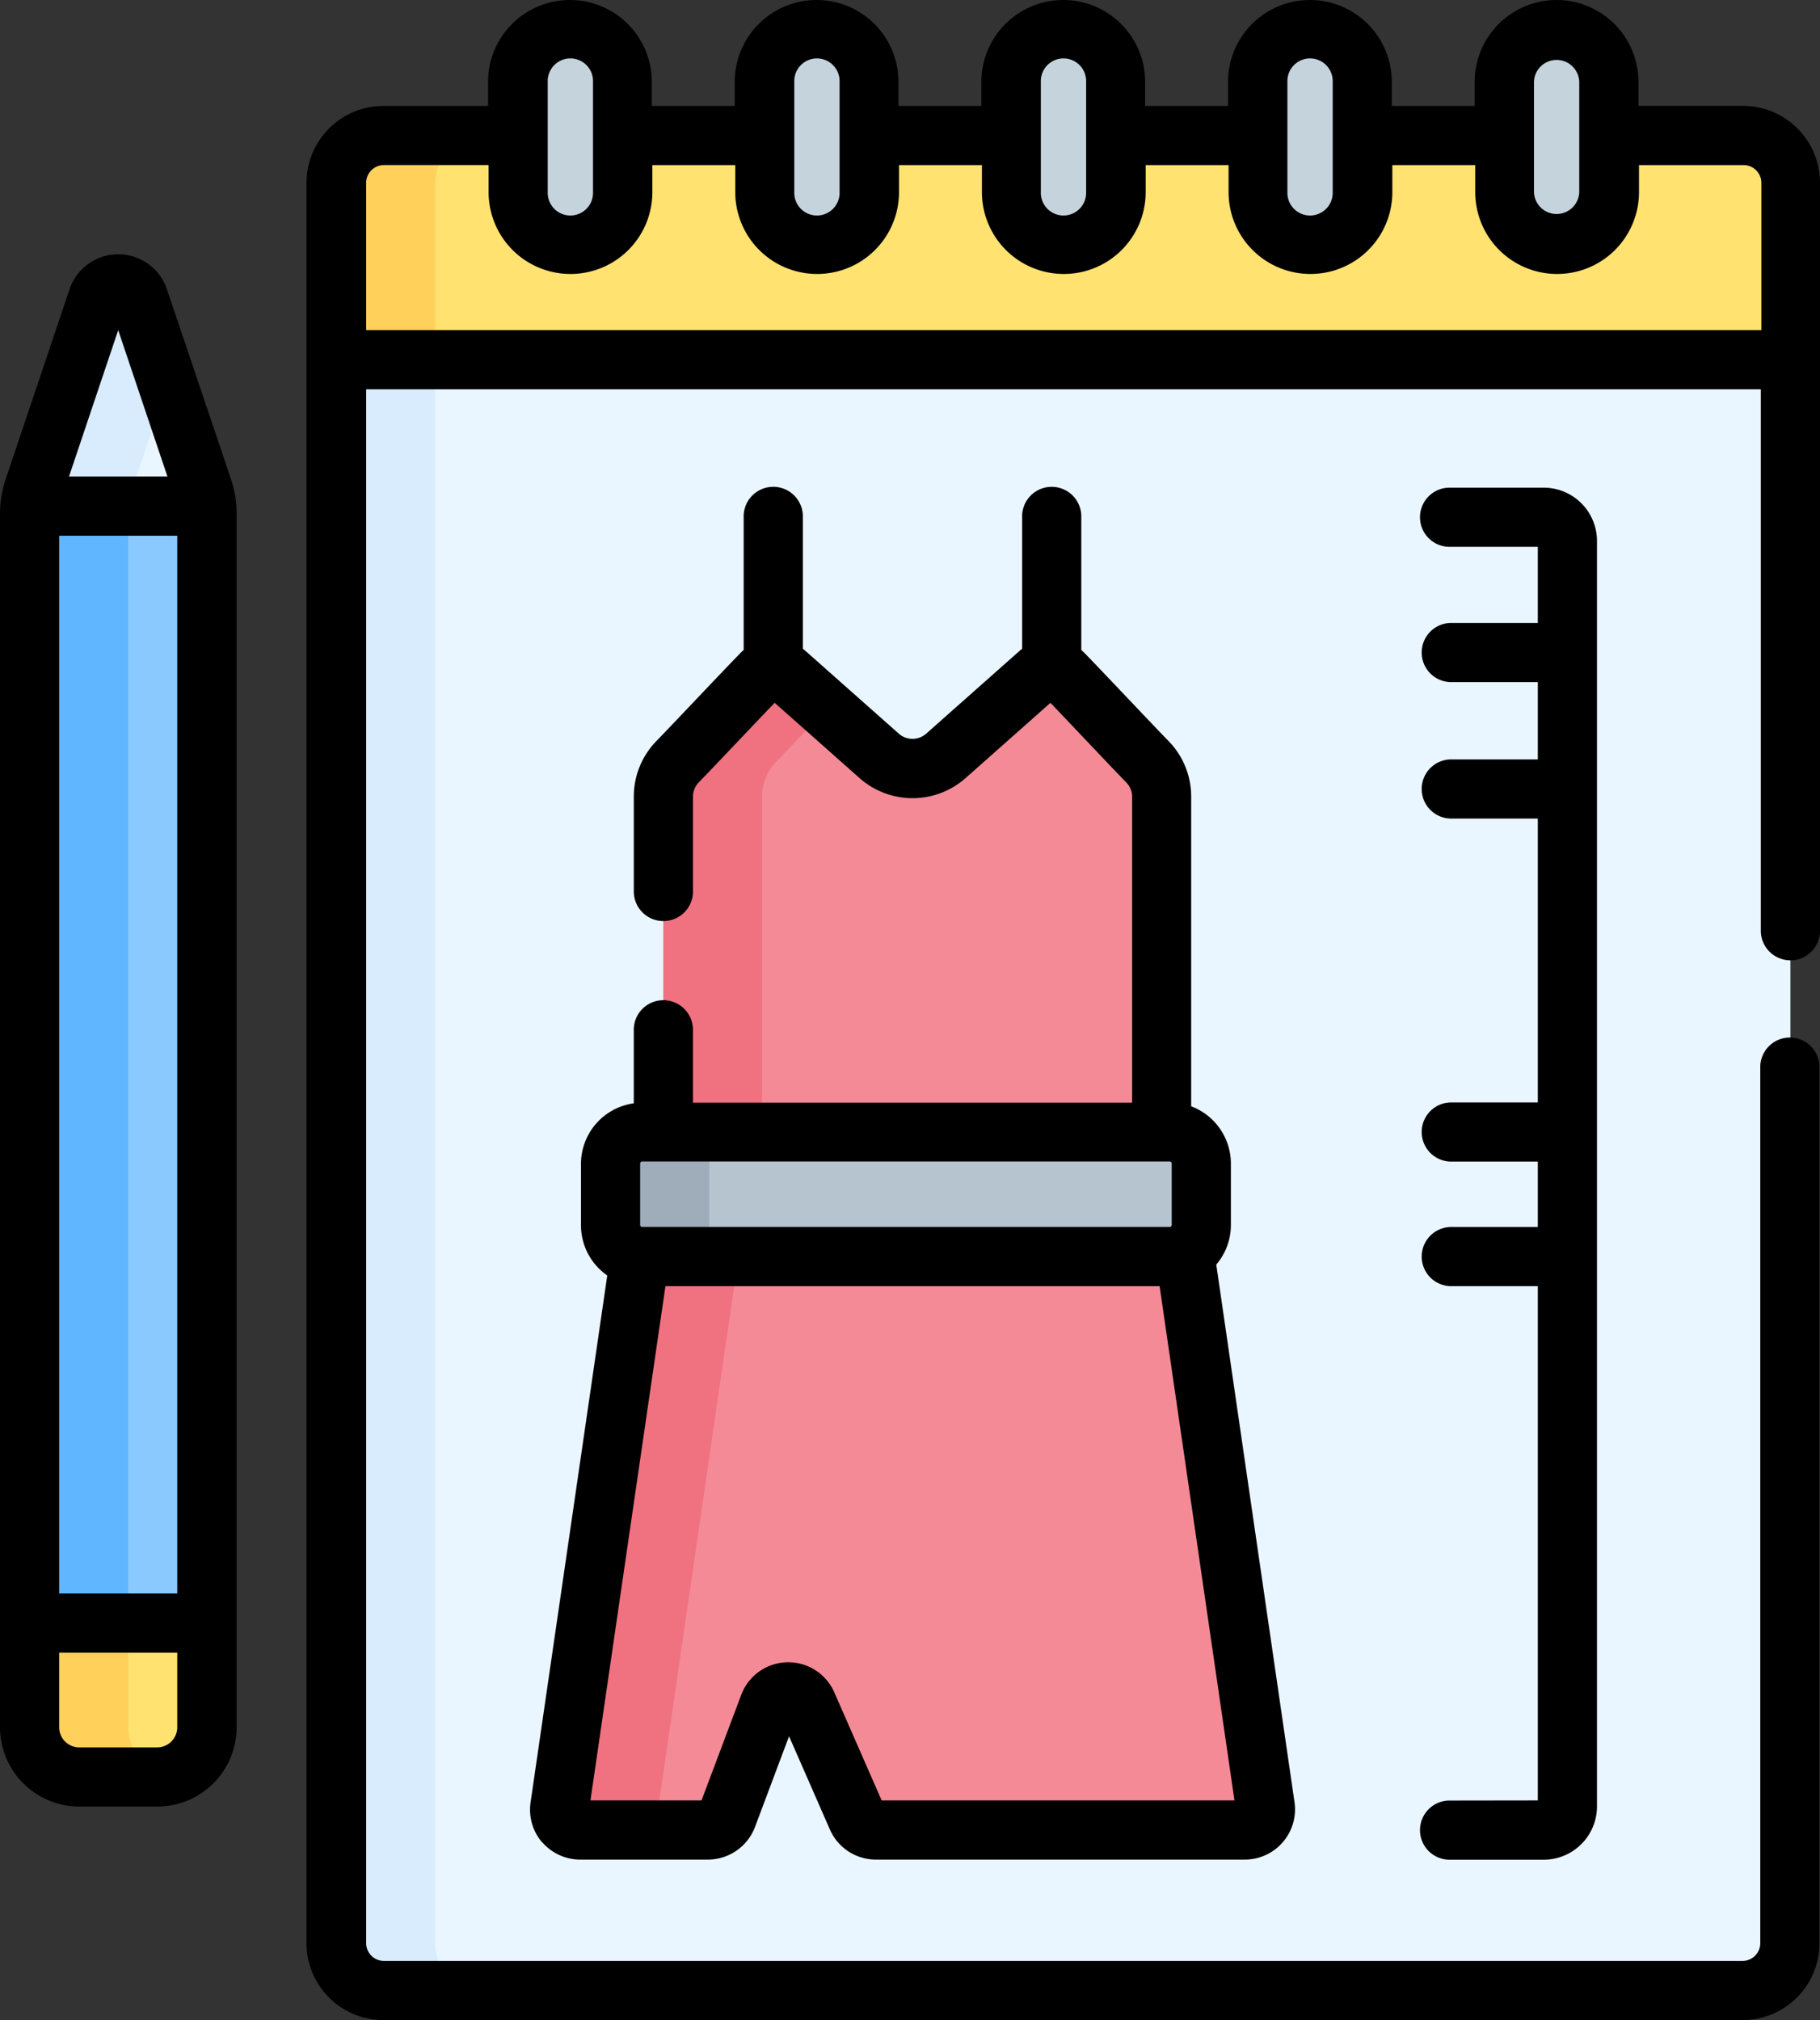 <svg xmlns="http://www.w3.org/2000/svg" width="73.351" height="81.424" viewBox="0 0 73.351 81.424">
  <rect x="0" y="0" width="73.351" height="81.424" fill="#333333" stroke="none"/>
  <g id="bosquejo_1_" data-name="bosquejo (1)" transform="translate(0 0)">
    <g id="Grupo_1065238" data-name="Grupo 1065238" transform="translate(1.193 1.192)">
      <g id="Grupo_1065237" data-name="Grupo 1065237">
        <g id="Grupo_1065233" data-name="Grupo 1065233" transform="translate(12.373 4.269)">
          <path id="Trazado_778050" data-name="Trazado 778050" d="M169.276,36.253a1.908,1.908,0,0,0-1.908-1.908H112.591a1.908,1.908,0,0,0-1.908,1.908v7.129h58.593Z" transform="translate(-110.683 -34.345)" fill="#ffe270"/>
          <path id="Trazado_778051" data-name="Trazado 778051" d="M110.683,91.172V155a1.908,1.908,0,0,0,1.908,1.908h54.776A1.908,1.908,0,0,0,169.276,155V91.172Z" transform="translate(-110.683 -82.135)" fill="#eaf6ff"/>
        </g>
        <g id="Grupo_1065234" data-name="Grupo 1065234" transform="translate(12.373 4.269)">
          <path id="Trazado_778052" data-name="Trazado 778052" d="M116.567,34.345h-3.976a1.908,1.908,0,0,0-1.908,1.908v7.129h3.976V36.253A1.908,1.908,0,0,1,116.567,34.345Z" transform="translate(-110.683 -34.345)" fill="#ffd15b"/>
          <path id="Trazado_778053" data-name="Trazado 778053" d="M114.659,155V91.172h-3.976V155a1.908,1.908,0,0,0,1.908,1.908h3.976A1.908,1.908,0,0,1,114.659,155Z" transform="translate(-110.683 -82.135)" fill="#d8ecfe"/>
        </g>
        <path id="Trazado_778054" data-name="Trazado 778054" d="M40.024,81.229v48.9a2,2,0,0,1-2,2H34.884a2,2,0,0,1-2-2v-48.9a2.991,2.991,0,0,1,.016-.316,3.113,3.113,0,0,1,.151-.711l2.572-7.648a.879.879,0,0,1,1.667,0L39.857,80.2a3.113,3.113,0,0,1,.151.711,2.992,2.992,0,0,1,.016.316Z" transform="translate(-32.88 -61.705)" fill="#8ac9fe"/>
        <path id="Trazado_778055" data-name="Trazado 778055" d="M36.854,130.129v-48.9a3.224,3.224,0,0,1,.168-1.027l1.416-4.213-1.155-3.436a.879.879,0,0,0-1.666,0L33.046,80.2a3.22,3.22,0,0,0-.168,1.027v48.9a2,2,0,0,0,2,2h3.138a2.009,2.009,0,0,0,.419-.045A2,2,0,0,1,36.854,130.129Z" transform="translate(-32.878 -61.7)" fill="#60b7ff"/>
        <path id="Trazado_778056" data-name="Trazado 778056" d="M40.092,80.912H32.98a.123.123,0,0,1,0-.024c0-.048.01-.1.017-.145s.017-.11.029-.164c.006-.033.014-.067.022-.1s.021-.084.032-.126.03-.1.048-.154L35.7,72.554a.879.879,0,0,1,1.667,0l1.155,3.435L39.941,80.2A3.113,3.113,0,0,1,40.092,80.912Z" transform="translate(-32.964 -61.705)" fill="#eaf6ff"/>
        <path id="Trazado_778057" data-name="Trazado 778057" d="M40.024,411.38v4.2a2,2,0,0,1-1.584,1.959h0a2,2,0,0,1-.417.045H34.884a2,2,0,0,1-2-2v-4.2Z" transform="translate(-32.88 -347.151)" fill="#ffe270"/>
        <path id="Trazado_778058" data-name="Trazado 778058" d="M212.9,190.692H194.164a.674.674,0,0,1-.674-.674V174.549a2.025,2.025,0,0,1,.579-1.415c1.247-1.275,2.128-2.264,3.4-3.559a.675.675,0,0,1,.928-.033l3.794,3.364a2.021,2.021,0,0,0,2.681,0l3.794-3.364a.675.675,0,0,1,.928.033c1.272,1.294,2.153,2.284,3.4,3.559a2.025,2.025,0,0,1,.579,1.415v15.469A.674.674,0,0,1,212.9,190.692Z" transform="translate(-167.948 -143.631)" fill="#f58a97"/>
        <path id="Trazado_778059" data-name="Trazado 778059" d="M191.71,305.427H171.133a.461.461,0,0,0-.456.395l-3.47,23.847a.833.833,0,0,0,.824.953h5.14a.833.833,0,0,0,.78-.54l1.684-4.488a.833.833,0,0,1,1.543-.041l2,4.571a.833.833,0,0,0,.763.5h14.869a.833.833,0,0,0,.824-.953l-3.47-23.848A.461.461,0,0,0,191.71,305.427Z" transform="translate(-145.837 -258.047)" fill="#f58a97"/>
        <path id="Trazado_778060" data-name="Trazado 778060" d="M197.466,174.548v15.469a.675.675,0,0,0,.674.674h-3.976a.675.675,0,0,1-.674-.674V174.548a2.023,2.023,0,0,1,.579-1.415c1.247-1.275,2.128-2.265,3.4-3.559a.674.674,0,0,1,.929-.032l1.662,1.474c-.649.687-1.266,1.35-2.015,2.117A2.023,2.023,0,0,0,197.466,174.548Z" transform="translate(-167.948 -143.629)" fill="#f07281"/>
        <g id="Grupo_1065235" data-name="Grupo 1065235" transform="translate(21.361 47.379)">
          <path id="Trazado_778061" data-name="Trazado 778061" d="M171.183,329.668l3.47-23.847a.461.461,0,0,1,.456-.395h-3.976a.461.461,0,0,0-.456.395l-3.47,23.847a.833.833,0,0,0,.824.953h3.976A.833.833,0,0,1,171.183,329.668Z" transform="translate(-167.198 -305.426)" fill="#f07281"/>
        </g>
        <path id="Trazado_778062" data-name="Trazado 778062" d="M38.438,417.538a2,2,0,0,1-.417.045H34.884a2,2,0,0,1-2-2v-4.2h3.976v4.2A2,2,0,0,0,38.438,417.538Z" transform="translate(-32.88 -347.151)" fill="#ffd15b"/>
        <path id="Trazado_778063" data-name="Trazado 778063" d="M36.956,80.912H32.98a.123.123,0,0,1,0-.024c0-.048.01-.1.017-.145s.017-.11.029-.164c.006-.033.014-.067.022-.1s.021-.084.032-.126.03-.1.048-.154L35.7,72.554a.879.879,0,0,1,1.667,0l1.155,3.435L37.107,80.2A3.112,3.112,0,0,0,36.956,80.912Z" transform="translate(-32.964 -61.705)" fill="#d8ecfe"/>
        <path id="Trazado_778064" data-name="Trazado 778064" d="M202.643,291.946H181.379a1.272,1.272,0,0,1-1.272-1.272V288.2a1.272,1.272,0,0,1,1.272-1.272h21.264a1.272,1.272,0,0,1,1.272,1.272v2.479A1.272,1.272,0,0,1,202.643,291.946Z" transform="translate(-156.693 -242.486)" fill="#b6c4cf"/>
        <path id="Trazado_778065" data-name="Trazado 778065" d="M184.082,290.675V288.2a1.272,1.272,0,0,1,1.272-1.272h-3.976a1.272,1.272,0,0,0-1.272,1.272v2.478a1.272,1.272,0,0,0,1.272,1.272h3.976A1.272,1.272,0,0,1,184.082,290.675Z" transform="translate(-156.692 -242.487)" fill="#9facba"/>
        <g id="Grupo_1065236" data-name="Grupo 1065236" transform="translate(19.69)">
          <path id="Trazado_778066" data-name="Trazado 778066" d="M158.917,16.156h-.235a1.988,1.988,0,0,1-1.988-1.988V9.488A1.988,1.988,0,0,1,158.682,7.5h.235A1.988,1.988,0,0,1,160.9,9.488v4.68A1.988,1.988,0,0,1,158.917,16.156Z" transform="translate(-156.694 -7.5)" fill="#c5d3dd"/>
          <path id="Trazado_778067" data-name="Trazado 778067" d="M221.4,16.156h-.235a1.988,1.988,0,0,1-1.988-1.988V9.488A1.988,1.988,0,0,1,221.167,7.5h.235a1.988,1.988,0,0,1,1.988,1.988v4.68A1.988,1.988,0,0,1,221.4,16.156Z" transform="translate(-209.242 -7.5)" fill="#c5d3dd"/>
          <path id="Trazado_778068" data-name="Trazado 778068" d="M283.887,16.156h-.235a1.988,1.988,0,0,1-1.988-1.988V9.488A1.988,1.988,0,0,1,283.652,7.5h.235a1.988,1.988,0,0,1,1.988,1.988v4.68A1.988,1.988,0,0,1,283.887,16.156Z" transform="translate(-261.79 -7.5)" fill="#c5d3dd"/>
          <path id="Trazado_778069" data-name="Trazado 778069" d="M346.371,16.156h-.235a1.988,1.988,0,0,1-1.988-1.988V9.488A1.988,1.988,0,0,1,346.136,7.5h.235a1.988,1.988,0,0,1,1.988,1.988v4.68A1.988,1.988,0,0,1,346.371,16.156Z" transform="translate(-314.337 -7.5)" fill="#c5d3dd"/>
          <path id="Trazado_778070" data-name="Trazado 778070" d="M408.856,16.156h-.235a1.988,1.988,0,0,1-1.988-1.988V9.488A1.988,1.988,0,0,1,408.621,7.5h.235a1.988,1.988,0,0,1,1.988,1.988v4.68A1.988,1.988,0,0,1,408.856,16.156Z" transform="translate(-366.885 -7.5)" fill="#c5d3dd"/>
        </g>
      </g>
    </g>
    <g id="Grupo_1065239" data-name="Grupo 1065239" transform="translate(0 0)">
      <path id="Trazado_778071" data-name="Trazado 778071" d="M32.107,65.862a2.071,2.071,0,0,0-3.927,0L25.609,73.51a4.4,4.4,0,0,0-.23,1.407v48.9a3.2,3.2,0,0,0,3.2,3.2h3.138a3.2,3.2,0,0,0,3.2-3.2v-48.9a4.4,4.4,0,0,0-.23-1.407Zm-4.343,9.932h4.759v42.635H27.764Zm2.379-8.287,1.984,5.9H28.16Zm1.569,57.125H28.575a.812.812,0,0,1-.811-.811v-3.007h4.759v3.007A.812.812,0,0,1,31.713,124.632Z" transform="translate(-25.379 -54.2)"/>
      <path id="Trazado_778072" data-name="Trazado 778072" d="M161.058,4.268h-4.216V3.3a3.3,3.3,0,1,0-6.6,0v.97h-3.341V3.3a3.3,3.3,0,1,0-6.6,0v.97h-3.341V3.3a3.3,3.3,0,0,0-6.6,0v.97h-3.341V3.3a3.3,3.3,0,0,0-6.6,0v.97h-3.341V3.3a3.3,3.3,0,1,0-6.6,0v.97h-4.217a3.1,3.1,0,0,0-3.1,3.1V78.323a3.1,3.1,0,0,0,3.1,3.1h54.776a3.1,3.1,0,0,0,3.1-3.1V43.047a1.193,1.193,0,1,0-2.385,0V78.323a.717.717,0,0,1-.716.716H106.282a.717.717,0,0,1-.716-.716V15.692h56.208V37.48a1.193,1.193,0,1,0,2.385,0V7.369a3.1,3.1,0,0,0-3.1-3.1Zm-8.427-.97a.913.913,0,0,1,1.825,0V7.743a.913.913,0,0,1-1.825,0Zm-9.937,0a.913.913,0,1,1,1.825,0V7.743a.913.913,0,1,1-1.825,0Zm-9.937,0a.913.913,0,1,1,1.825,0v2.16s0,0,0,0V7.743a.913.913,0,1,1-1.825,0Zm-9.937,0a.913.913,0,1,1,1.825,0V7.743a.913.913,0,1,1-1.825,0Zm-9.937,0a.913.913,0,1,1,1.825,0v2.16s0,0,0,0V7.743a.913.913,0,1,1-1.825,0Zm-7.318,10.009V7.369a.717.717,0,0,1,.716-.716H110.5V7.743a3.3,3.3,0,1,0,6.6,0V6.654h3.341V7.743a3.3,3.3,0,1,0,6.6,0V6.654h3.341V7.743a3.3,3.3,0,1,0,6.6,0V6.654h3.341V7.743a3.3,3.3,0,1,0,6.6,0V6.654h3.341V7.743a3.3,3.3,0,1,0,6.6,0V6.654h4.216a.717.717,0,0,1,.716.716v5.937Z" transform="translate(-90.808 0)"/>
      <path id="Trazado_778073" data-name="Trazado 778073" d="M160.188,178.2a2.026,2.026,0,0,0,1.534.7h5.14a2.037,2.037,0,0,0,1.9-1.313l1.373-3.658,1.646,3.758a2.025,2.025,0,0,0,1.856,1.213H188.5a2.026,2.026,0,0,0,2.006-2.317l-3.153-21.667a2.452,2.452,0,0,0,.589-1.6v-2.479a2.467,2.467,0,0,0-1.6-2.3V136.056a3.2,3.2,0,0,0-.919-2.249c-.593-.606-2.734-2.881-3.4-3.561-.035-.036-.072-.069-.11-.1v-5.351a1.193,1.193,0,1,0-2.385,0v5.3c-.025.02-.051.039-.076.061l-3.792,3.362a.834.834,0,0,1-1.1,0l-3.793-3.363c-.025-.022-.051-.041-.076-.061v-5.3a1.193,1.193,0,1,0-2.385,0v5.351c-.037.032-.074.065-.109.1-.669.68-2.81,2.955-3.4,3.561a3.2,3.2,0,0,0-.919,2.25v3.856a1.193,1.193,0,0,0,2.385,0v-3.856a.827.827,0,0,1,.239-.582c.608-.622,2.546-2.681,3.054-3.2l3.425,3.037a3.223,3.223,0,0,0,4.264,0l3.424-3.036c.508.524,2.446,2.582,3.054,3.205a.826.826,0,0,1,.239.581v12.326h-17.7v-2.9a1.193,1.193,0,1,0-2.385,0v2.929a2.467,2.467,0,0,0-2.128,2.439v2.478a2.463,2.463,0,0,0,1.059,2.022l-3.091,21.24a2.024,2.024,0,0,0,.472,1.616Zm4.025-24.8a.08.08,0,0,1-.079-.08v-2.479a.08.08,0,0,1,.079-.08h21.264a.08.08,0,0,1,.08.08v2.479a.08.08,0,0,1-.08.08Zm.94,2.385h19.916l3.017,20.728H173.867l-1.907-4.352a2.025,2.025,0,0,0-3.753.1l-1.6,4.253h-4.476Z" transform="translate(-138.334 -103.945)"/>
      <path id="Trazado_778074" data-name="Trazado 778074" d="M386.653,176.518a1.193,1.193,0,1,0,0,2.385h3.759a2.149,2.149,0,0,0,2.147-2.147V125.747a2.149,2.149,0,0,0-2.147-2.147h-3.759a1.193,1.193,0,1,0,0,2.385h3.521v3.068h-3.522a1.193,1.193,0,0,0,0,2.385h3.522v3.115h-3.522a1.193,1.193,0,0,0,0,2.385h3.522v11.441h-3.522a1.193,1.193,0,0,0,0,2.385h3.522V153.4h-3.522a1.193,1.193,0,0,0,0,2.385h3.522v20.728Z" transform="translate(-328.196 -103.944)"/>
    </g>
  </g>
</svg>
